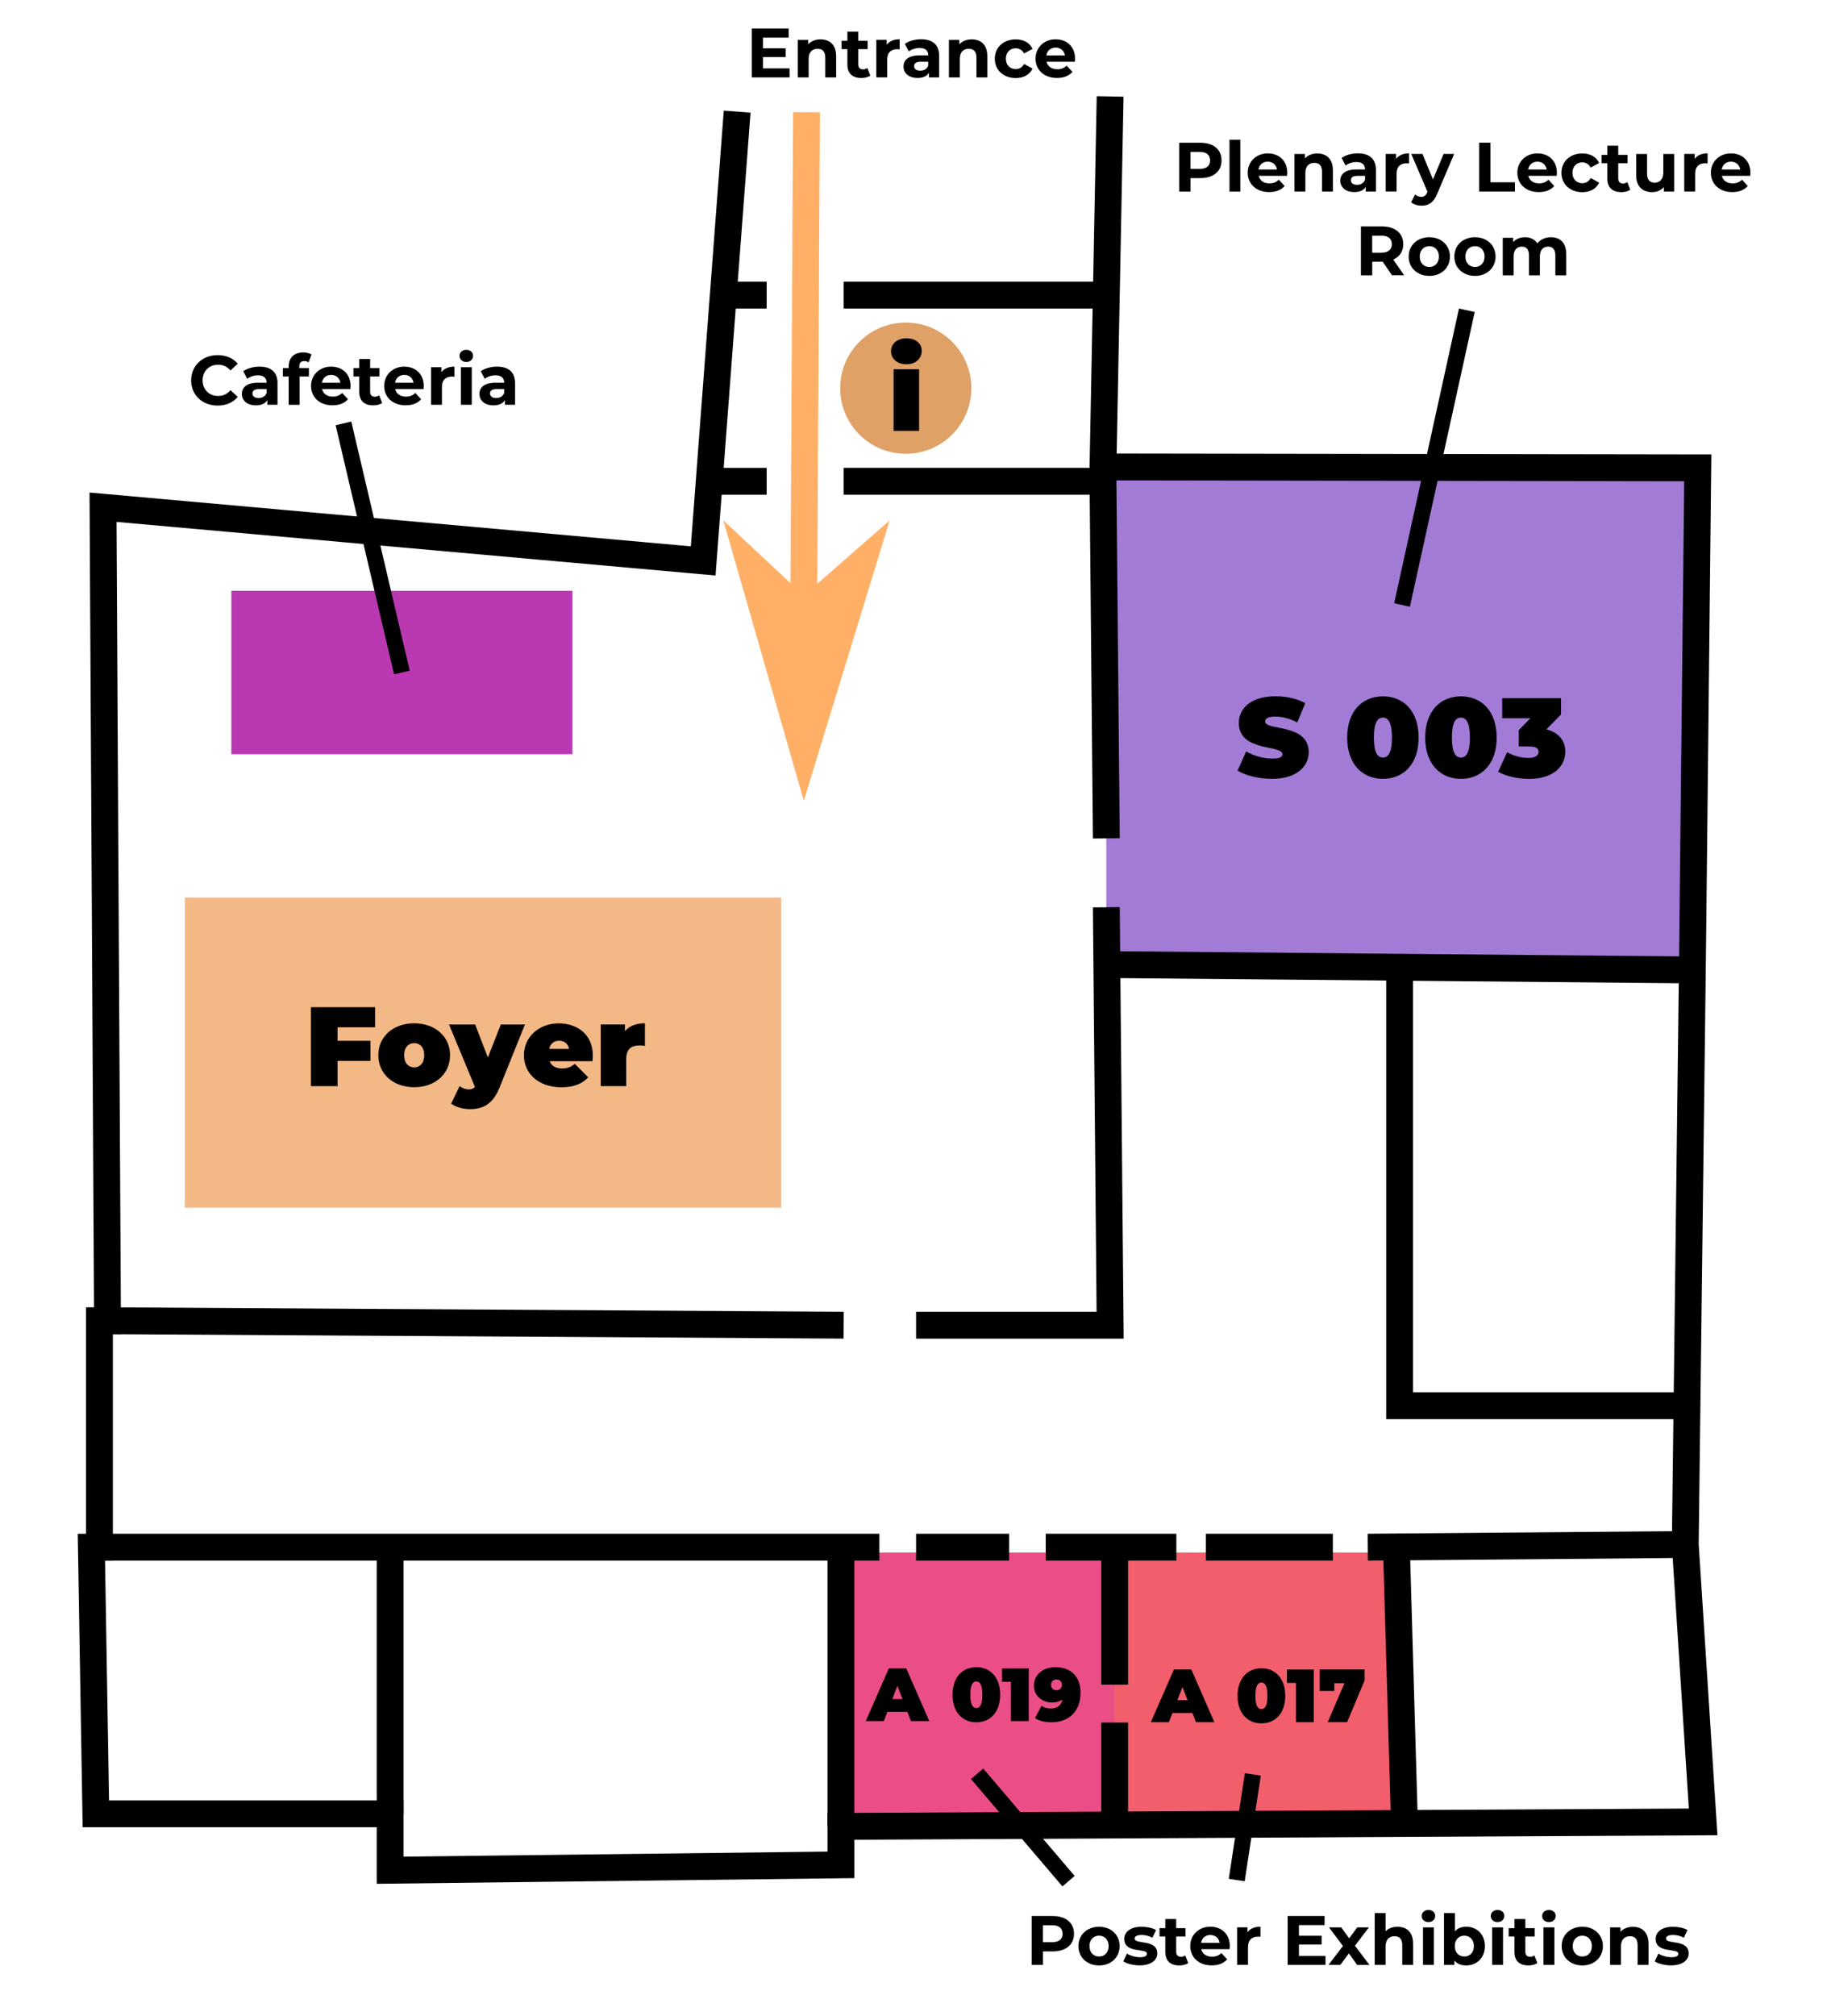 <?xml version="1.0" encoding="UTF-8"?><svg id="Layer_3" xmlns="http://www.w3.org/2000/svg" viewBox="0 0 340.44 375.44"><defs><style>.cls-1{fill:#dfa166;}.cls-2{stroke:#ffb066;}.cls-2,.cls-3,.cls-4{fill:none;stroke-miterlimit:10;}.cls-2,.cls-4{stroke-width:5px;}.cls-5{fill:#ba39b2;}.cls-6{fill:#ffb066;}.cls-7{fill:#a27bd6;}.cls-3{stroke-width:3px;}.cls-3,.cls-4{stroke:#000;}.cls-8{fill:#f2b885;}.cls-9{fill:#eb4e87;}.cls-10{fill:#f25e6b;}</style></defs><circle class="cls-1" cx="168.78" cy="72.29" r="12.22"/><polygon class="cls-6" points="149.78 149.13 165.78 96.91 149.78 110.91 134.78 96.91 149.78 149.13"/><line class="cls-2" x1="149.78" y1="110.91" x2="150.28" y2="20.89"/><polygon class="cls-10" points="207.03 289.13 207.7 340.69 261.7 340.13 260.2 289.13 207.03 289.13"/><rect class="cls-9" x="156.44" y="289.13" width="51.25" height="51"/><polygon class="cls-7" points="206.15 88.02 206.15 180.63 315.35 180.63 316.35 88.02 206.15 88.02"/><rect class="cls-5" x="43.11" y="110.02" width="63.56" height="30.44"/><rect class="cls-8" x="34.44" y="167.15" width="111.11" height="57.76"/><line class="cls-3" x1="230.45" y1="350.12" x2="233.45" y2="330.44"/><polyline class="cls-4" points="137.36 20.79 131.03 104.46 19.2 94.46 20.03 245.96 18.53 245.96 18.53 288.13 17.03 288.13 17.86 337.79 72.7 337.79 72.7 348.29 156.7 347.29 156.7 340.13 317.36 339.29 314.03 287.63 315.36 179.79 316.36 87.13 205.53 86.96 206.86 17.96"/><line class="cls-4" x1="142.86" y1="89.63" x2="132.15" y2="89.63"/><line class="cls-4" x1="142.86" y1="54.96" x2="134.78" y2="54.96"/><line class="cls-4" x1="157.2" y1="54.96" x2="206.15" y2="54.96"/><polyline class="cls-4" points="157.2 89.63 205.53 89.63 206.15 156.13"/><polyline class="cls-4" points="206.15 168.96 206.86 246.79 170.7 246.79"/><line class="cls-4" x1="157.2" y1="246.79" x2="20.03" y2="245.96"/><line class="cls-4" x1="18.53" y1="288.13" x2="163.86" y2="288.13"/><line class="cls-4" x1="72.7" y1="337.79" x2="72.7" y2="288.13"/><line class="cls-4" x1="156.7" y1="340.13" x2="156.7" y2="288.13"/><line class="cls-4" x1="170.7" y1="288.13" x2="188.03" y2="288.13"/><line class="cls-4" x1="194.86" y1="288.13" x2="219.2" y2="288.13"/><line class="cls-4" x1="224.7" y1="288.13" x2="248.36" y2="288.13"/><line class="cls-4" x1="254.86" y1="288.13" x2="314.03" y2="287.63"/><line class="cls-4" x1="260.2" y1="287.88" x2="261.7" y2="339.58"/><line class="cls-4" x1="207.7" y1="288.13" x2="207.7" y2="313.73"/><line class="cls-4" x1="207.7" y1="320.79" x2="207.7" y2="339.86"/><polyline class="cls-4" points="206.25 179.63 260.8 180.13 315.35 180.63"/><polyline class="cls-4" points="314.35 261.79 260.8 261.79 260.8 180.13"/><line class="cls-3" x1="64" y1="78.85" x2="74.89" y2="125.24"/><line class="cls-3" x1="199.11" y1="350.33" x2="182.07" y2="330.33"/><line class="cls-3" x1="273.33" y1="57.78" x2="261.25" y2="112.67"/><path d="m147.13,12.73v1.69h-7.05V5.32h6.88v1.69h-4.78v1.98h4.23v1.64h-4.23v2.11h4.95Z"/><path d="m155.81,10.42v4h-2.03v-3.69c0-1.13-.52-1.65-1.42-1.65-.98,0-1.68.6-1.68,1.88v3.46h-2.03v-6.99h1.94v.82c.55-.6,1.37-.92,2.31-.92,1.65,0,2.9.96,2.9,3.09Z"/><path d="m162.16,14.09c-.42.3-1.03.44-1.65.44-1.65,0-2.61-.84-2.61-2.51v-2.87h-1.08v-1.56h1.08v-1.7h2.03v1.7h1.74v1.56h-1.74v2.85c0,.6.33.92.87.92.3,0,.6-.09.82-.26l.55,1.43Z"/><path d="m167.64,7.32v1.87c-.17-.01-.3-.03-.46-.03-1.12,0-1.86.61-1.86,1.95v3.3h-2.03v-6.99h1.94v.92c.49-.68,1.33-1.03,2.4-1.03Z"/><path d="m175,10.43v3.99h-1.9v-.87c-.38.64-1.11.97-2.13.97-1.64,0-2.61-.91-2.61-2.12s.87-2.09,3-2.09h1.61c0-.87-.52-1.38-1.61-1.38-.74,0-1.51.25-2.02.65l-.73-1.42c.77-.55,1.9-.85,3.02-.85,2.13,0,3.37.99,3.37,3.11Zm-2.03,1.78v-.71h-1.39c-.95,0-1.25.35-1.25.82,0,.51.43.85,1.14.85.68,0,1.26-.31,1.5-.95Z"/><path d="m183.98,10.42v4h-2.03v-3.69c0-1.13-.52-1.65-1.42-1.65-.98,0-1.68.6-1.68,1.88v3.46h-2.03v-6.99h1.94v.82c.55-.6,1.37-.92,2.31-.92,1.65,0,2.9.96,2.9,3.09Z"/><path d="m185.37,10.93c0-2.11,1.62-3.6,3.9-3.6,1.47,0,2.63.64,3.13,1.78l-1.57.84c-.38-.66-.94-.96-1.57-.96-1.03,0-1.83.72-1.83,1.94s.81,1.94,1.83,1.94c.64,0,1.2-.29,1.57-.96l1.57.86c-.51,1.12-1.66,1.77-3.13,1.77-2.28,0-3.9-1.49-3.9-3.6Z"/><path d="m200.3,11.5h-5.29c.2.87.94,1.4,2,1.4.74,0,1.27-.22,1.75-.68l1.08,1.17c-.65.74-1.62,1.13-2.89,1.13-2.42,0-3.99-1.52-3.99-3.6s1.6-3.6,3.73-3.6,3.64,1.38,3.64,3.63c0,.16-.03.38-.04.55Zm-5.32-1.18h3.45c-.14-.88-.81-1.46-1.72-1.46s-1.59.56-1.73,1.46Z"/><path d="m227.62,29.88c0,2.03-1.52,3.29-3.95,3.29h-1.83v2.51h-2.11v-9.1h3.94c2.43,0,3.95,1.26,3.95,3.3Zm-2.13,0c0-1-.65-1.59-1.94-1.59h-1.72v3.16h1.72c1.29,0,1.94-.58,1.94-1.57Z"/><path d="m229.1,26.03h2.03v9.65h-2.03v-9.65Z"/><path d="m239.83,32.75h-5.29c.2.87.94,1.4,2,1.4.74,0,1.27-.22,1.76-.68l1.08,1.17c-.65.74-1.62,1.13-2.89,1.13-2.42,0-3.99-1.52-3.99-3.6s1.6-3.6,3.73-3.6,3.64,1.38,3.64,3.63c0,.16-.03.38-.04.55Zm-5.32-1.18h3.44c-.14-.88-.81-1.46-1.72-1.46s-1.59.56-1.73,1.46Z"/><path d="m248.37,31.67v4h-2.03v-3.69c0-1.13-.52-1.65-1.42-1.65-.98,0-1.68.6-1.68,1.88v3.46h-2.03v-6.99h1.94v.82c.55-.6,1.37-.92,2.31-.92,1.65,0,2.9.96,2.9,3.09Z"/><path d="m256.39,31.68v3.99h-1.9v-.87c-.38.64-1.11.97-2.13.97-1.64,0-2.61-.91-2.61-2.12s.87-2.09,3-2.09h1.61c0-.87-.52-1.38-1.61-1.38-.74,0-1.51.25-2.02.65l-.73-1.42c.77-.55,1.9-.85,3.02-.85,2.13,0,3.37.99,3.37,3.11Zm-2.03,1.78v-.71h-1.39c-.95,0-1.25.35-1.25.82,0,.51.43.85,1.14.85.68,0,1.26-.31,1.5-.95Z"/><path d="m262.56,28.57v1.87c-.17-.01-.3-.03-.46-.03-1.12,0-1.86.61-1.86,1.95v3.3h-2.03v-6.99h1.94v.92c.49-.68,1.33-1.03,2.41-1.03Z"/><path d="m270.96,28.68l-3.16,7.42c-.68,1.69-1.64,2.2-2.9,2.2-.71,0-1.5-.23-1.95-.64l.74-1.44c.31.27.74.44,1.14.44.56,0,.87-.25,1.14-.87l.03-.07-3.03-7.05h2.09l1.96,4.75,1.98-4.75h1.95Z"/><path d="m275.62,26.57h2.11v7.38h4.56v1.72h-6.67v-9.1Z"/><path d="m290.08,32.75h-5.29c.2.87.94,1.4,2,1.4.74,0,1.27-.22,1.75-.68l1.08,1.17c-.65.74-1.62,1.13-2.89,1.13-2.42,0-3.99-1.52-3.99-3.6s1.6-3.6,3.73-3.6,3.64,1.38,3.64,3.63c0,.16-.03.38-.04.55Zm-5.32-1.18h3.45c-.14-.88-.81-1.46-1.72-1.46s-1.59.56-1.73,1.46Z"/><path d="m290.95,32.18c0-2.11,1.62-3.6,3.9-3.6,1.47,0,2.63.64,3.13,1.78l-1.57.84c-.38-.66-.94-.96-1.57-.96-1.03,0-1.83.72-1.83,1.94s.81,1.94,1.83,1.94c.64,0,1.2-.29,1.57-.96l1.57.86c-.51,1.12-1.66,1.77-3.13,1.77-2.28,0-3.9-1.49-3.9-3.6Z"/><path d="m303.77,35.34c-.42.3-1.03.44-1.65.44-1.65,0-2.61-.84-2.61-2.51v-2.87h-1.08v-1.56h1.08v-1.7h2.03v1.7h1.74v1.56h-1.74v2.85c0,.6.33.92.87.92.3,0,.6-.09.82-.26l.55,1.43Z"/><path d="m311.96,28.68v6.99h-1.92v-.83c-.53.61-1.31.94-2.17.94-1.75,0-2.99-.99-2.99-3.15v-3.95h2.03v3.65c0,1.17.52,1.69,1.42,1.69s1.61-.6,1.61-1.88v-3.46h2.03Z"/><path d="m318.19,28.57v1.87c-.17-.01-.3-.03-.46-.03-1.12,0-1.86.61-1.86,1.95v3.3h-2.03v-6.99h1.94v.92c.49-.68,1.33-1.03,2.41-1.03Z"/><path d="m326.14,32.75h-5.29c.2.87.94,1.4,2,1.4.74,0,1.27-.22,1.75-.68l1.08,1.17c-.65.74-1.62,1.13-2.89,1.13-2.42,0-3.99-1.52-3.99-3.6s1.6-3.6,3.73-3.6,3.64,1.38,3.64,3.63c0,.16-.03.38-.04.55Zm-5.32-1.18h3.45c-.14-.88-.81-1.46-1.72-1.46s-1.59.56-1.73,1.46Z"/><path d="m259.39,51.27l-1.75-2.54h-1.94v2.54h-2.11v-9.1h3.94c2.43,0,3.95,1.26,3.95,3.3,0,1.36-.69,2.37-1.87,2.87l2.04,2.92h-2.26Zm-1.98-7.38h-1.72v3.17h1.72c1.29,0,1.94-.6,1.94-1.59s-.65-1.59-1.94-1.59Z"/><path d="m262.49,47.78c0-2.11,1.62-3.6,3.85-3.6s3.84,1.5,3.84,3.6-1.61,3.6-3.84,3.6-3.85-1.5-3.85-3.6Zm5.63,0c0-1.21-.77-1.94-1.78-1.94s-1.79.73-1.79,1.94.78,1.94,1.79,1.94,1.78-.73,1.78-1.94Z"/><path d="m271,47.78c0-2.11,1.62-3.6,3.85-3.6s3.83,1.5,3.83,3.6-1.61,3.6-3.83,3.6-3.85-1.5-3.85-3.6Zm5.63,0c0-1.21-.77-1.94-1.78-1.94s-1.79.73-1.79,1.94.78,1.94,1.79,1.94,1.78-.73,1.78-1.94Z"/><path d="m291.85,47.27v4h-2.03v-3.69c0-1.13-.51-1.65-1.33-1.65-.91,0-1.55.58-1.55,1.83v3.51h-2.03v-3.69c0-1.13-.48-1.65-1.33-1.65-.9,0-1.53.58-1.53,1.83v3.51h-2.03v-6.99h1.94v.81c.52-.6,1.3-.91,2.2-.91.97,0,1.81.38,2.3,1.14.56-.71,1.47-1.14,2.52-1.14,1.66,0,2.86.96,2.86,3.09Z"/><path d="m200.13,360.12c0,2.03-1.52,3.29-3.95,3.29h-1.83v2.51h-2.11v-9.1h3.94c2.43,0,3.95,1.26,3.95,3.3Zm-2.13,0c0-1-.65-1.59-1.94-1.59h-1.72v3.16h1.72c1.29,0,1.94-.58,1.94-1.57Z"/><path d="m200.95,362.42c0-2.11,1.62-3.6,3.85-3.6s3.83,1.5,3.83,3.6-1.61,3.6-3.83,3.6-3.85-1.49-3.85-3.6Zm5.63,0c0-1.21-.77-1.94-1.78-1.94s-1.79.73-1.79,1.94.78,1.94,1.79,1.94,1.78-.73,1.78-1.94Z"/><path d="m209.31,365.27l.68-1.46c.62.4,1.57.68,2.43.68.94,0,1.29-.25,1.29-.64,0-1.14-4.22.03-4.22-2.77,0-1.33,1.2-2.26,3.24-2.26.96,0,2.03.22,2.69.61l-.68,1.44c-.69-.39-1.38-.52-2.02-.52-.91,0-1.3.29-1.3.65,0,1.2,4.22.04,4.22,2.79,0,1.3-1.21,2.22-3.3,2.22-1.18,0-2.38-.32-3.03-.75Z"/><path d="m221.4,365.58c-.42.3-1.03.44-1.65.44-1.65,0-2.61-.84-2.61-2.51v-2.87h-1.08v-1.56h1.08v-1.7h2.03v1.7h1.74v1.56h-1.74v2.85c0,.6.33.92.87.92.3,0,.6-.09.82-.26l.55,1.43Z"/><path d="m229.13,362.99h-5.29c.2.87.94,1.4,2,1.4.74,0,1.27-.22,1.75-.68l1.08,1.17c-.65.74-1.62,1.13-2.89,1.13-2.42,0-3.99-1.52-3.99-3.6s1.6-3.6,3.73-3.6,3.64,1.38,3.64,3.63c0,.16-.03.38-.04.55Zm-5.32-1.18h3.45c-.14-.88-.81-1.46-1.72-1.46s-1.59.56-1.73,1.46Z"/><path d="m234.87,358.82v1.87c-.17-.01-.3-.03-.46-.03-1.12,0-1.86.61-1.86,1.95v3.3h-2.03v-6.99h1.94v.92c.49-.68,1.33-1.03,2.41-1.03Z"/><path d="m246.99,364.23v1.69h-7.05v-9.1h6.88v1.69h-4.78v1.98h4.23v1.64h-4.23v2.11h4.95Z"/><path d="m252.88,365.92l-1.53-2.15-1.59,2.15h-2.21l2.69-3.52-2.6-3.47h2.28l1.48,2.04,1.52-2.04h2.16l-2.6,3.42,2.7,3.58h-2.3Z"/><path d="m263.32,361.92v4h-2.03v-3.69c0-1.13-.52-1.65-1.42-1.65-.98,0-1.68.6-1.68,1.88v3.46h-2.03v-9.65h2.03v3.38c.55-.55,1.33-.83,2.22-.83,1.65,0,2.9.96,2.9,3.09Z"/><path d="m264.91,356.82c0-.64.51-1.13,1.26-1.13s1.26.47,1.26,1.09c0,.68-.51,1.17-1.26,1.17s-1.26-.49-1.26-1.13Zm.25,2.11h2.03v6.99h-2.03v-6.99Z"/><path d="m276.69,362.42c0,2.2-1.52,3.6-3.48,3.6-.94,0-1.69-.3-2.2-.91v.81h-1.94v-9.65h2.03v3.39c.52-.57,1.24-.85,2.11-.85,1.96,0,3.48,1.4,3.48,3.6Zm-2.05,0c0-1.21-.77-1.94-1.78-1.94s-1.78.73-1.78,1.94.77,1.94,1.78,1.94,1.78-.73,1.78-1.94Z"/><path d="m277.79,356.82c0-.64.51-1.13,1.26-1.13s1.26.47,1.26,1.09c0,.68-.51,1.17-1.26,1.17s-1.26-.49-1.26-1.13Zm.25,2.11h2.03v6.99h-2.03v-6.99Z"/><path d="m286.46,365.58c-.42.3-1.03.44-1.65.44-1.65,0-2.61-.84-2.61-2.51v-2.87h-1.08v-1.56h1.08v-1.7h2.03v1.7h1.74v1.56h-1.74v2.85c0,.6.33.92.87.92.3,0,.6-.09.82-.26l.55,1.43Z"/><path d="m287.36,356.82c0-.64.51-1.13,1.26-1.13s1.26.47,1.26,1.09c0,.68-.51,1.17-1.26,1.17s-1.26-.49-1.26-1.13Zm.25,2.11h2.03v6.99h-2.03v-6.99Z"/><path d="m291,362.42c0-2.11,1.62-3.6,3.85-3.6s3.83,1.5,3.83,3.6-1.61,3.6-3.83,3.6-3.85-1.49-3.85-3.6Zm5.63,0c0-1.21-.77-1.94-1.78-1.94s-1.79.73-1.79,1.94.78,1.94,1.79,1.94,1.78-.73,1.78-1.94Z"/><path d="m307.18,361.92v4h-2.03v-3.69c0-1.13-.52-1.65-1.42-1.65-.98,0-1.68.6-1.68,1.88v3.46h-2.03v-6.99h1.94v.82c.55-.6,1.37-.92,2.31-.92,1.65,0,2.9.96,2.9,3.09Z"/><path d="m308.34,365.27l.68-1.46c.62.4,1.57.68,2.43.68.94,0,1.29-.25,1.29-.64,0-1.14-4.23.03-4.23-2.77,0-1.33,1.2-2.26,3.24-2.26.96,0,2.03.22,2.69.61l-.68,1.44c-.69-.39-1.38-.52-2.02-.52-.91,0-1.3.29-1.3.65,0,1.2,4.22.04,4.22,2.79,0,1.3-1.21,2.22-3.3,2.22-1.18,0-2.38-.32-3.03-.75Z"/><path d="m35.62,70.84c0-2.74,2.11-4.71,4.94-4.71,1.57,0,2.89.57,3.74,1.61l-1.35,1.25c-.61-.7-1.38-1.07-2.29-1.07-1.7,0-2.91,1.2-2.91,2.91s1.21,2.91,2.91,2.91c.91,0,1.68-.36,2.29-1.08l1.35,1.25c-.86,1.05-2.17,1.62-3.76,1.62-2.82,0-4.93-1.96-4.93-4.71Z"/><path d="m51.71,71.39v3.99h-1.9v-.87c-.38.64-1.1.98-2.13.98-1.64,0-2.61-.91-2.61-2.12s.87-2.09,3-2.09h1.61c0-.87-.52-1.38-1.61-1.38-.74,0-1.51.25-2.01.65l-.73-1.42c.77-.55,1.9-.85,3.02-.85,2.13,0,3.37.99,3.37,3.11Zm-2.03,1.78v-.71h-1.39c-.95,0-1.25.35-1.25.82,0,.51.43.85,1.14.85.68,0,1.26-.31,1.5-.95Z"/><path d="m55.77,68.55h1.79v1.56h-1.74v5.28h-2.03v-5.28h-1.08v-1.56h1.08v-.31c0-1.57.96-2.6,2.7-2.6.57,0,1.17.12,1.55.38l-.53,1.47c-.22-.16-.51-.25-.82-.25-.6,0-.92.33-.92,1.01v.3Z"/><path d="m65.3,72.46h-5.29c.2.87.94,1.4,2,1.4.74,0,1.27-.22,1.75-.68l1.08,1.17c-.65.74-1.62,1.13-2.89,1.13-2.42,0-3.99-1.52-3.99-3.6s1.6-3.6,3.73-3.6,3.64,1.38,3.64,3.63c0,.16-.03.38-.04.55Zm-5.32-1.18h3.45c-.14-.88-.81-1.46-1.72-1.46s-1.59.56-1.73,1.46Z"/><path d="m71.2,75.05c-.42.3-1.03.44-1.65.44-1.65,0-2.61-.85-2.61-2.51v-2.87h-1.08v-1.56h1.08v-1.7h2.03v1.7h1.74v1.56h-1.74v2.85c0,.6.33.92.87.92.3,0,.6-.09.82-.26l.55,1.43Z"/><path d="m78.93,72.46h-5.29c.2.87.94,1.4,2,1.4.74,0,1.27-.22,1.75-.68l1.08,1.17c-.65.74-1.62,1.13-2.89,1.13-2.42,0-3.99-1.52-3.99-3.6s1.6-3.6,3.73-3.6,3.64,1.38,3.64,3.63c0,.16-.03.38-.04.55Zm-5.32-1.18h3.45c-.14-.88-.81-1.46-1.72-1.46s-1.59.56-1.73,1.46Z"/><path d="m84.67,68.29v1.87c-.17-.01-.3-.03-.46-.03-1.12,0-1.86.61-1.86,1.95v3.3h-2.03v-6.99h1.94v.92c.49-.68,1.33-1.03,2.41-1.03Z"/><path d="m85.63,66.28c0-.64.51-1.13,1.26-1.13s1.26.47,1.26,1.09c0,.68-.51,1.17-1.26,1.17s-1.26-.49-1.26-1.13Zm.25,2.11h2.03v6.99h-2.03v-6.99Z"/><path d="m95.98,71.39v3.99h-1.9v-.87c-.38.64-1.11.98-2.13.98-1.64,0-2.61-.91-2.61-2.12s.87-2.09,3-2.09h1.61c0-.87-.52-1.38-1.61-1.38-.74,0-1.51.25-2.02.65l-.73-1.42c.77-.55,1.9-.85,3.02-.85,2.13,0,3.37.99,3.37,3.11Zm-2.03,1.78v-.71h-1.39c-.95,0-1.25.35-1.25.82,0,.51.43.85,1.14.85.68,0,1.26-.31,1.49-.95Z"/><path d="m62.9,191.31v2.52h6.13v3.74h-6.13v4.7h-4.96v-14.7h11.95v3.74h-6.99Z"/><path d="m70.5,196.51c0-3.49,2.79-5.94,6.68-5.94s6.68,2.46,6.68,5.94-2.77,5.96-6.68,5.96-6.68-2.48-6.68-5.96Zm8.55,0c0-1.49-.82-2.25-1.87-2.25s-1.87.76-1.87,2.25.82,2.27,1.87,2.27,1.87-.78,1.87-2.27Z"/><path d="m97.82,190.78l-4.72,11.72c-1.26,3.15-3.11,4.05-5.54,4.05-1.26,0-2.71-.4-3.49-1.03l1.57-3.25c.46.36,1.11.61,1.68.61s.92-.17,1.18-.46l-4.83-11.63h4.87l2.37,6.15,2.41-6.15h4.49Z"/><path d="m110.4,197.63h-7.98c.34.88,1.13,1.34,2.31,1.34,1.05,0,1.64-.27,2.39-.84l2.48,2.5c-1.11,1.22-2.73,1.85-5.02,1.85-4.22,0-6.95-2.54-6.95-5.96s2.79-5.94,6.51-5.94c3.4,0,6.32,2.06,6.32,5.94,0,.34-.04.78-.06,1.11Zm-8.06-2.29h3.7c-.19-.97-.88-1.53-1.85-1.53s-1.66.57-1.85,1.53Z"/><path d="m120.18,190.57v4.2c-.42-.06-.71-.08-1.05-.08-1.43,0-2.44.65-2.44,2.48v5.1h-4.75v-11.49h4.51v1.24c.84-.97,2.12-1.45,3.72-1.45Z"/><path d="m230.6,143.54l1.6-3.61c1.39.82,3.23,1.34,4.85,1.34,1.41,0,1.91-.29,1.91-.8,0-1.85-8.12-.36-8.12-5.84,0-2.73,2.29-4.96,6.84-4.96,1.97,0,4.01.42,5.54,1.28l-1.49,3.59c-1.45-.74-2.81-1.09-4.09-1.09-1.45,0-1.91.42-1.91.92,0,1.76,8.13.29,8.13,5.71,0,2.69-2.29,4.96-6.84,4.96-2.46,0-4.93-.61-6.4-1.51Z"/><path d="m251.03,137.36c0-4.87,2.77-7.68,6.66-7.68s6.66,2.81,6.66,7.68-2.77,7.68-6.66,7.68-6.66-2.81-6.66-7.68Zm8.34,0c0-2.83-.71-3.72-1.68-3.72s-1.68.88-1.68,3.72.71,3.72,1.68,3.72,1.68-.88,1.68-3.72Z"/><path d="m265.57,137.36c0-4.87,2.77-7.68,6.66-7.68s6.66,2.81,6.66,7.68-2.77,7.68-6.66,7.68-6.66-2.81-6.66-7.68Zm8.33,0c0-2.83-.71-3.72-1.68-3.72s-1.68.88-1.68,3.72.71,3.72,1.68,3.72,1.68-.88,1.68-3.72Z"/><path d="m291.67,140.01c0,2.52-2.02,5.04-6.72,5.04-2.02,0-4.22-.44-5.79-1.32l1.68-3.65c1.26.73,2.71,1.07,3.95,1.07,1.11,0,1.91-.38,1.91-1.13,0-.63-.48-1.01-1.74-1.01h-1.95v-3.04l2.16-2.21h-5.25v-3.74h10.96v3.04l-2.73,2.77c2.31.57,3.53,2.14,3.53,4.18Z"/><path d="m169.08,318.8h-3.73l-.66,1.71h-3.36l4.29-9.81h3.25l4.29,9.81h-3.42l-.66-1.71Zm-.91-2.38l-.95-2.47-.95,2.47h1.9Z"/><path d="m177.49,315.61c0-3.25,1.85-5.13,4.44-5.13s4.44,1.88,4.44,5.13-1.85,5.13-4.44,5.13-4.44-1.88-4.44-5.13Zm5.56,0c0-1.89-.48-2.48-1.12-2.48s-1.12.59-1.12,2.48.48,2.48,1.12,2.48,1.12-.59,1.12-2.48Z"/><path d="m191.69,310.7v9.81h-3.31v-7.31h-1.68v-2.49h4.99Z"/><path d="m201.34,315.3c0,3.43-2.2,5.44-5.43,5.44-1.16,0-2.3-.28-3.04-.77l1.19-2.31c.57.41,1.16.52,1.78.52,1.12,0,1.91-.57,2.13-1.67-.49.35-1.12.54-1.95.54-1.79,0-3.36-1.22-3.36-3.14,0-2.1,1.76-3.43,3.98-3.43,2.8,0,4.71,1.61,4.71,4.82Zm-3.47-1.54c0-.62-.42-.99-1.01-.99s-1.01.38-1.01.99.42,1.01,1.01,1.01,1.01-.39,1.01-1.01Z"/><path d="m222.2,319.01h-3.73l-.66,1.71h-3.36l4.29-9.81h3.25l4.29,9.81h-3.42l-.66-1.71Zm-.91-2.38l-.95-2.47-.95,2.47h1.9Z"/><path d="m230.61,315.81c0-3.25,1.85-5.13,4.44-5.13s4.44,1.88,4.44,5.13-1.85,5.13-4.44,5.13-4.44-1.88-4.44-5.13Zm5.56,0c0-1.89-.48-2.48-1.12-2.48s-1.12.59-1.12,2.48.48,2.48,1.12,2.48,1.12-.59,1.12-2.48Z"/><path d="m244.8,310.91v9.81h-3.31v-7.31h-1.68v-2.49h4.99Z"/><path d="m254.28,310.91v2.03l-3.26,7.77h-3.61l3.11-7.24h-1.89v1.43h-2.73v-3.99h8.39Z"/><path d="m166.03,65.42c0-1.36,1.11-2.42,2.86-2.42s2.86.97,2.86,2.33c0,1.45-1.11,2.5-2.86,2.5s-2.86-1.05-2.86-2.42Zm.48,3.34h4.75v11.48h-4.75v-11.48Z"/></svg>
